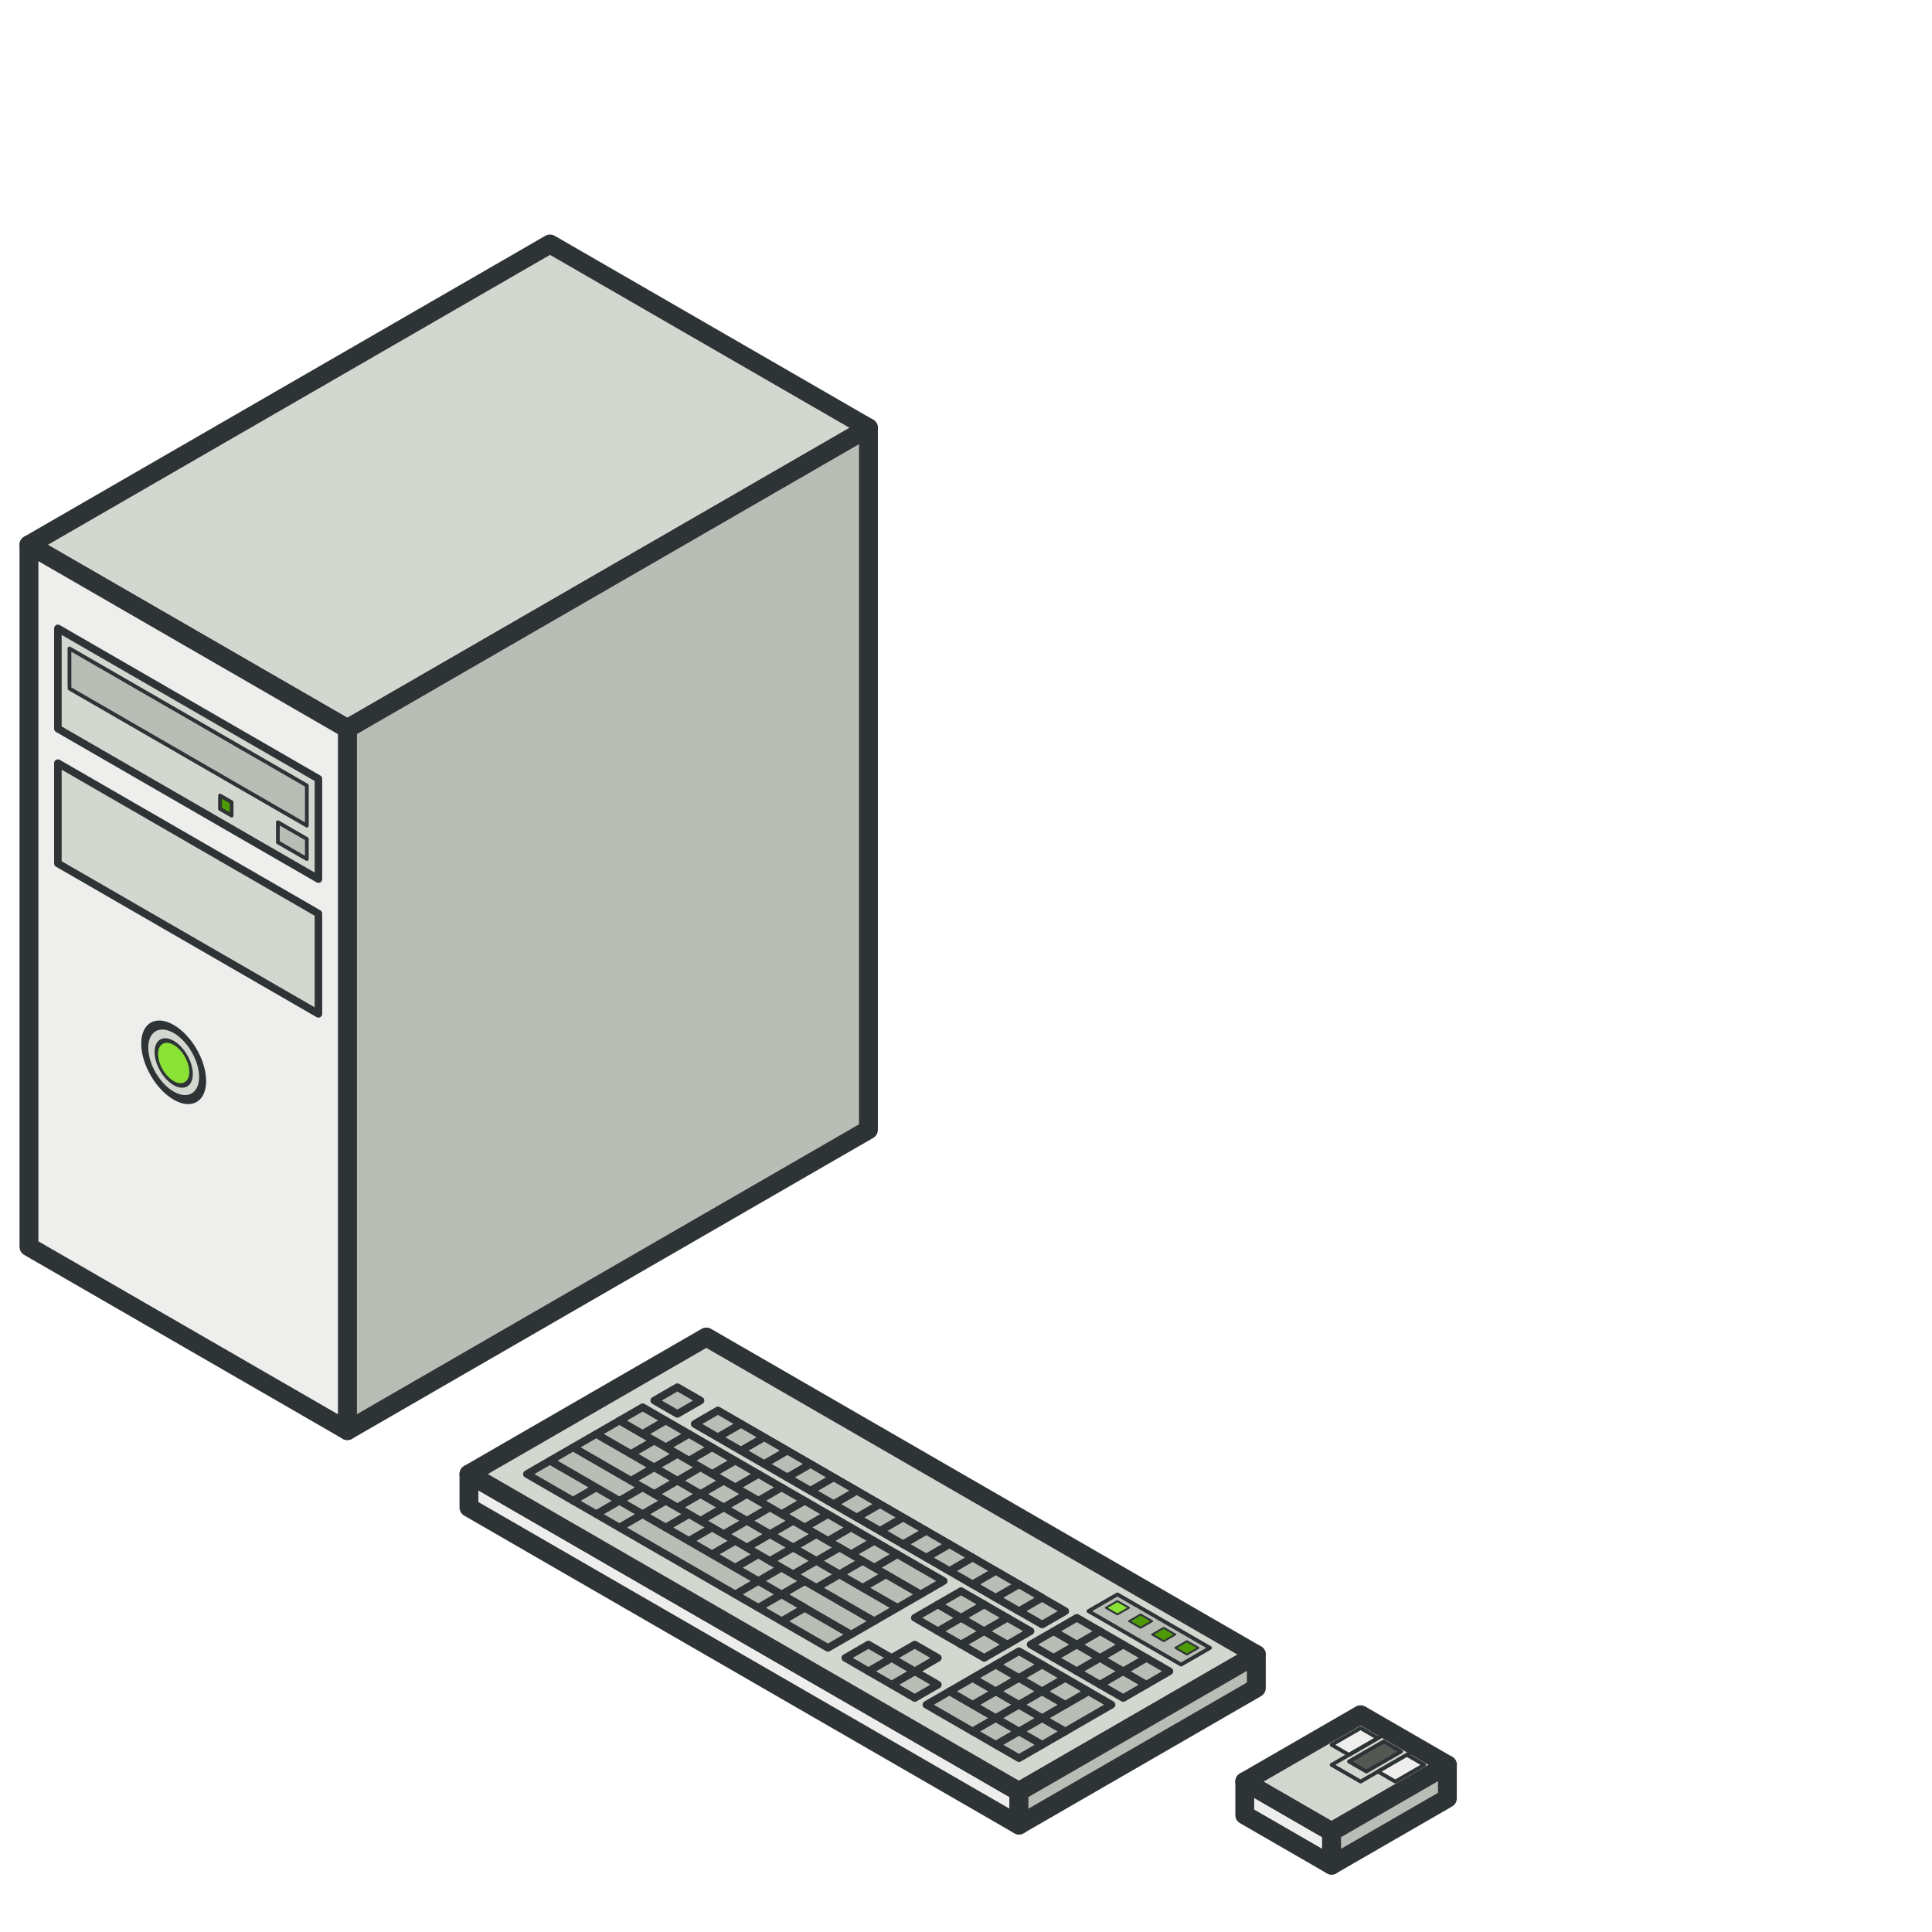 <?xml version="1.0" encoding="UTF-8" standalone="no"?>
<!-- Created with Inkscape (http://www.inkscape.org/) -->

<svg
   xmlns:dc="http://purl.org/dc/elements/1.1/"
   xmlns:cc="http://creativecommons.org/ns#"
   xmlns:rdf="http://www.w3.org/1999/02/22-rdf-syntax-ns#"
   xmlns:svg="http://www.w3.org/2000/svg"
   xmlns="http://www.w3.org/2000/svg"
   xmlns:sodipodi="http://sodipodi.sourceforge.net/DTD/sodipodi-0.dtd"
   xmlns:inkscape="http://www.inkscape.org/namespaces/inkscape"
   width="256"
   height="256"
   id="svg2"
   version="1.1"
   inkscape:version="0.48.4 r9939"
   sodipodi:docname="client_workstation.svg"
   enable-background="new">
  <defs
     id="defs4">
    <filter
       inkscape:collect="always"
       id="filter4380">
      <feBlend
         inkscape:collect="always"
         mode="lighten"
         in2="BackgroundImage"
         id="feBlend4382" />
    </filter>
  </defs>
  <sodipodi:namedview
     id="base"
     pagecolor="#ffffff"
     bordercolor="#666666"
     borderopacity="1.0"
     inkscape:pageopacity="0.0"
     inkscape:pageshadow="2"
     inkscape:zoom="2.8284272"
     inkscape:cx="179.73002"
     inkscape:cy="120.21827"
     inkscape:document-units="px"
     inkscape:current-layer="layer3"
     showgrid="false"
     inkscape:snap-midpoints="false"
     inkscape:snap-bbox="false"
     inkscape:object-paths="false"
     inkscape:object-nodes="true"
     showguides="true"
     inkscape:guide-bbox="true"
     inkscape:window-width="1280"
     inkscape:window-height="744"
     inkscape:window-x="0"
     inkscape:window-y="27"
     inkscape:window-maximized="1">
    <inkscape:grid
       type="axonomgrid"
       id="grid2985"
       units="mm"
       empspacing="5"
       visible="true"
       enabled="true"
       snapvisiblegridlinesonly="true"
       spacingy="0.25mm" />
  </sodipodi:namedview>
  <g
     inkscape:label="Keyboard/Mouse"
     inkscape:groupmode="layer"
     id="layer1"
     transform="translate(0,-796.362)"
     style="display:inline"
     sodipodi:insensitive="true">
    <g
       id="g4203"
       transform="translate(8.439,-11.959)">
      <path
         transform="translate(0,796.362)"
         inkscape:connector-curvature="0"
         id="path3931"
         d="m 53.7,211.709 0,-4.429 72.879,42.077 0,4.429 z"
         style="fill:#eeeeec;stroke:#2e3436;stroke-width:2.5;stroke-linecap:butt;stroke-linejoin:round;stroke-miterlimit:4;stroke-opacity:1;stroke-dasharray:none" />
      <path
         sodipodi:nodetypes="ccccc"
         transform="translate(0,796.362)"
         inkscape:connector-curvature="0"
         id="path3933"
         d="M 53.7,207.28 85.153,189.12 158.033,231.197 126.579,249.356 z"
         style="fill:#d3d7cf;stroke:#2e3436;stroke-width:2.5;stroke-linecap:butt;stroke-linejoin:round;stroke-miterlimit:4;stroke-opacity:1;stroke-dasharray:none" />
      <path
         sodipodi:nodetypes="ccccc"
         transform="translate(0,796.362)"
         inkscape:connector-curvature="0"
         id="path3935"
         d="m 158.033,231.197 0,4.429 -31.453,18.159 0,-4.429 z"
         style="fill:#babdb6;stroke:#2e3436;stroke-width:2.5;stroke-linecap:butt;stroke-linejoin:round;stroke-miterlimit:4;stroke-opacity:1;stroke-dasharray:none" />
      <path
         inkscape:connector-curvature="0"
         id="path3939"
         d="m 78.249,993.898 3.069,1.772 3.069,-1.772 -3.069,-1.772 z"
         style="fill:#babdb6;stroke:#2e3436;stroke-width:1px;stroke-linecap:butt;stroke-linejoin:round;stroke-opacity:1" />
      <g
         transform="translate(-2.301,3.986)"
         style="fill:#babdb6;stroke:#2e3436"
         id="g3969">
        <path
           style="fill:#babdb6;stroke:#2e3436;stroke-width:1px;stroke-linecap:butt;stroke-linejoin:round;stroke-opacity:1"
           d="m 88.989,991.24 3.836,2.215 3.836,2.215 3.836,2.215 3.836,2.215 3.836,2.215 3.836,2.215 3.836,2.215 3.836,2.215 3.836,2.215 3.836,2.215 3.836,2.215 3.836,2.215 -3.069,1.772 -46.029,-26.575 z"
           id="path3937"
           inkscape:connector-curvature="0" />
        <path
           inkscape:connector-curvature="0"
           id="path3941"
           d="m 85.921,993.012 3.069,1.772 3.069,-1.772 -3.069,-1.772 z"
           style="fill:#babdb6;stroke:#2e3436;stroke-width:1px;stroke-linecap:butt;stroke-linejoin:round;stroke-opacity:1" />
        <path
           style="fill:#babdb6;stroke:#2e3436;stroke-width:1px;stroke-linecap:butt;stroke-linejoin:round;stroke-opacity:1"
           d="m 88.989,994.783 3.069,1.772 3.069,-1.772 -3.069,-1.772 z"
           id="path3943"
           inkscape:connector-curvature="0" />
        <path
           inkscape:connector-curvature="0"
           id="path3945"
           d="m 92.058,996.555 3.069,1.772 3.069,-1.772 -3.069,-1.772 z"
           style="fill:#babdb6;stroke:#2e3436;stroke-width:1px;stroke-linecap:butt;stroke-linejoin:round;stroke-opacity:1" />
        <path
           style="fill:#babdb6;stroke:#2e3436;stroke-width:1px;stroke-linecap:butt;stroke-linejoin:round;stroke-opacity:1"
           d="m 95.126,998.327 3.069,1.772 3.069,-1.772 -3.069,-1.772 z"
           id="path3947"
           inkscape:connector-curvature="0" />
        <path
           inkscape:connector-curvature="0"
           id="path3949"
           d="m 98.195,1000.098 3.069,1.772 3.069,-1.772 -3.069,-1.772 z"
           style="fill:#babdb6;stroke:#2e3436;stroke-width:1px;stroke-linecap:butt;stroke-linejoin:round;stroke-opacity:1" />
        <path
           style="fill:#babdb6;stroke:#2e3436;stroke-width:1px;stroke-linecap:butt;stroke-linejoin:round;stroke-opacity:1"
           d="m 101.264,1001.87 3.069,1.772 3.069,-1.772 -3.069,-1.772 z"
           id="path3951"
           inkscape:connector-curvature="0" />
        <path
           inkscape:connector-curvature="0"
           id="path3953"
           d="m 104.332,1003.642 3.069,1.772 3.069,-1.772 -3.069,-1.772 z"
           style="fill:#babdb6;stroke:#2e3436;stroke-width:1px;stroke-linecap:butt;stroke-linejoin:round;stroke-opacity:1" />
        <path
           style="fill:#babdb6;stroke:#2e3436;stroke-width:1px;stroke-linecap:butt;stroke-linejoin:round;stroke-opacity:1"
           d="m 107.401,1005.413 3.069,1.772 3.069,-1.772 -3.069,-1.772 z"
           id="path3955"
           inkscape:connector-curvature="0" />
        <path
           inkscape:connector-curvature="0"
           id="path3957"
           d="m 110.469,1007.185 3.069,1.772 3.069,-1.772 -3.069,-1.772 z"
           style="fill:#babdb6;stroke:#2e3436;stroke-width:1px;stroke-linecap:butt;stroke-linejoin:round;stroke-opacity:1" />
        <path
           style="fill:#babdb6;stroke:#2e3436;stroke-width:1px;stroke-linecap:butt;stroke-linejoin:round;stroke-opacity:1"
           d="m 113.538,1008.957 3.069,1.772 3.069,-1.772 -3.069,-1.772 z"
           id="path3959"
           inkscape:connector-curvature="0" />
        <path
           inkscape:connector-curvature="0"
           id="path3961"
           d="m 116.607,1010.728 3.069,1.772 3.069,-1.772 -3.069,-1.772 z"
           style="fill:#babdb6;stroke:#2e3436;stroke-width:1px;stroke-linecap:butt;stroke-linejoin:round;stroke-opacity:1" />
        <path
           style="fill:#babdb6;stroke:#2e3436;stroke-width:1px;stroke-linecap:butt;stroke-linejoin:round;stroke-opacity:1"
           d="m 119.675,1012.5 3.069,1.772 3.069,-1.772 -3.069,-1.772 z"
           id="path3963"
           inkscape:connector-curvature="0" />
        <path
           inkscape:connector-curvature="0"
           id="path3965"
           d="m 122.744,1014.272 3.069,1.772 3.069,-1.772 -3.069,-1.772 z"
           style="fill:#babdb6;stroke:#2e3436;stroke-width:1px;stroke-linecap:butt;stroke-linejoin:round;stroke-opacity:1" />
        <path
           style="fill:#babdb6;stroke:#2e3436;stroke-width:1px;stroke-linecap:butt;stroke-linejoin:round;stroke-opacity:1"
           d="m 125.812,1016.043 3.069,1.772 3.069,-1.772 -3.069,-1.772 z"
           id="path3967"
           inkscape:connector-curvature="0" />
      </g>
      <path
         sodipodi:nodetypes="ccccc"
         style="fill:#babdb6;stroke:#2e3436;stroke-width:1px;stroke-linecap:butt;stroke-linejoin:round;stroke-opacity:1"
         d="m 114.305,1034.203 6.137,3.543 3.069,-1.772 -6.137,-3.543 z"
         id="path3986"
         inkscape:connector-curvature="0" />
      <path
         inkscape:connector-curvature="0"
         id="path3988"
         d="m 126.58,1037.746 3.069,1.772 3.069,-1.772 -3.069,-1.772 z"
         style="fill:#babdb6;stroke:#2e3436;stroke-width:1px;stroke-linecap:butt;stroke-linejoin:round;stroke-opacity:1" />
      <path
         style="fill:#babdb6;stroke:#2e3436;stroke-width:1px;stroke-linecap:butt;stroke-linejoin:round;stroke-opacity:1"
         d="m 120.442,1037.746 3.069,1.772 3.069,-1.772 -3.069,-1.772 z"
         id="path3990"
         inkscape:connector-curvature="0" />
      <path
         inkscape:connector-curvature="0"
         id="path3992"
         d="m 123.511,1039.518 3.069,1.772 3.069,-1.772 -3.069,-1.772 z"
         style="fill:#babdb6;stroke:#2e3436;stroke-width:1px;stroke-linecap:butt;stroke-linejoin:round;stroke-opacity:1" />
      <path
         style="fill:#babdb6;stroke:#2e3436;stroke-width:1px;stroke-linecap:butt;stroke-linejoin:round;stroke-opacity:1"
         d="m 120.442,1034.203 3.069,1.772 3.069,-1.772 -3.069,-1.772 z"
         id="path3996"
         inkscape:connector-curvature="0" />
      <path
         style="fill:#babdb6;stroke:#2e3436;stroke-width:1px;stroke-linecap:butt;stroke-linejoin:round;stroke-opacity:1"
         d="m 123.511,1035.974 3.069,1.772 3.069,-1.772 -3.069,-1.772 z"
         id="path4002"
         inkscape:connector-curvature="0" />
      <path
         inkscape:connector-curvature="0"
         id="path4004"
         d="m 129.648,1035.974 6.137,-3.543 3.069,1.772 -6.137,3.543 z"
         style="fill:#babdb6;stroke:#2e3436;stroke-width:1px;stroke-linecap:butt;stroke-linejoin:round;stroke-opacity:1"
         sodipodi:nodetypes="ccccc" />
      <path
         inkscape:connector-curvature="0"
         id="path4006"
         d="m 117.374,1032.431 3.069,1.772 3.069,-1.772 -3.069,-1.772 z"
         style="fill:#babdb6;stroke:#2e3436;stroke-width:1px;stroke-linecap:butt;stroke-linejoin:round;stroke-opacity:1" />
      <path
         style="fill:#babdb6;stroke:#2e3436;stroke-width:1px;stroke-linecap:butt;stroke-linejoin:round;stroke-opacity:1"
         d="m 120.442,1030.659 3.069,1.772 3.069,-1.772 -3.069,-1.772 z"
         id="path4008"
         inkscape:connector-curvature="0" />
      <path
         inkscape:connector-curvature="0"
         id="path4010"
         d="m 123.511,1032.431 3.069,1.772 3.069,-1.772 -3.069,-1.772 z"
         style="fill:#babdb6;stroke:#2e3436;stroke-width:1px;stroke-linecap:butt;stroke-linejoin:round;stroke-opacity:1" />
      <path
         style="fill:#babdb6;stroke:#2e3436;stroke-width:1px;stroke-linecap:butt;stroke-linejoin:round;stroke-opacity:1"
         d="m 126.58,1034.203 3.069,1.772 3.069,-1.772 -3.069,-1.772 z"
         id="path4012"
         inkscape:connector-curvature="0" />
      <path
         inkscape:connector-curvature="0"
         id="path4014"
         d="m 123.511,1028.888 3.069,1.772 3.069,-1.772 -3.069,-1.772 z"
         style="fill:#babdb6;stroke:#2e3436;stroke-width:1px;stroke-linecap:butt;stroke-linejoin:round;stroke-opacity:1" />
      <path
         style="fill:#babdb6;stroke:#2e3436;stroke-width:1px;stroke-linecap:butt;stroke-linejoin:round;stroke-opacity:1"
         d="m 126.58,1030.659 3.069,1.772 3.069,-1.772 -3.069,-1.772 z"
         id="path4016"
         inkscape:connector-curvature="0" />
      <path
         inkscape:connector-curvature="0"
         id="path4018"
         d="m 129.648,1032.431 3.069,1.772 3.069,-1.772 -3.069,-1.772 z"
         style="fill:#babdb6;stroke:#2e3436;stroke-width:1px;stroke-linecap:butt;stroke-linejoin:round;stroke-opacity:1" />
      <path
         style="fill:#babdb6;stroke:#2e3436;stroke-width:1px;stroke-linecap:butt;stroke-linejoin:round;stroke-opacity:1"
         d="m 128.114,1026.23 3.069,1.772 3.069,-1.772 -3.069,-1.772 z"
         id="path4020"
         inkscape:connector-curvature="0" />
      <path
         inkscape:connector-curvature="0"
         id="path4022"
         d="m 131.182,1028.002 3.069,1.772 3.069,-1.772 -3.069,-1.772 z"
         style="fill:#babdb6;stroke:#2e3436;stroke-width:1px;stroke-linecap:butt;stroke-linejoin:round;stroke-opacity:1" />
      <path
         style="fill:#babdb6;stroke:#2e3436;stroke-width:1px;stroke-linecap:butt;stroke-linejoin:round;stroke-opacity:1"
         d="m 134.251,1029.774 3.069,1.772 3.069,-1.772 -3.069,-1.772 z"
         id="path4024"
         inkscape:connector-curvature="0" />
      <path
         inkscape:connector-curvature="0"
         id="path4026"
         d="m 137.32,1031.545 3.069,1.772 3.069,-1.772 -3.069,-1.772 z"
         style="fill:#babdb6;stroke:#2e3436;stroke-width:1px;stroke-linecap:butt;stroke-linejoin:round;stroke-opacity:1" />
      <path
         style="fill:#babdb6;stroke:#2e3436;stroke-width:1px;stroke-linecap:butt;stroke-linejoin:round;stroke-opacity:1"
         d="m 140.388,1029.774 3.069,1.772 3.069,-1.772 -3.069,-1.772 z"
         id="path4028"
         inkscape:connector-curvature="0" />
      <path
         inkscape:connector-curvature="0"
         id="path4030"
         d="m 137.32,1028.002 3.069,1.772 3.069,-1.772 -3.069,-1.772 z"
         style="fill:#babdb6;stroke:#2e3436;stroke-width:1px;stroke-linecap:butt;stroke-linejoin:round;stroke-opacity:1" />
      <path
         style="fill:#babdb6;stroke:#2e3436;stroke-width:1px;stroke-linecap:butt;stroke-linejoin:round;stroke-opacity:1"
         d="m 134.251,1026.23 3.069,1.772 3.069,-1.772 -3.069,-1.772 z"
         id="path4032"
         inkscape:connector-curvature="0" />
      <path
         inkscape:connector-curvature="0"
         id="path4034"
         d="m 131.182,1024.459 3.069,1.772 3.069,-1.772 -3.069,-1.772 z"
         style="fill:#babdb6;stroke:#2e3436;stroke-width:1px;stroke-linecap:butt;stroke-linejoin:round;stroke-opacity:1" />
      <path
         style="fill:#babdb6;stroke:#2e3436;stroke-width:1px;stroke-linecap:butt;stroke-linejoin:round;stroke-opacity:1"
         d="m 109.702,1031.545 3.069,1.772 3.069,-1.772 -3.069,-1.772 z"
         id="path4036"
         inkscape:connector-curvature="0" />
      <path
         inkscape:connector-curvature="0"
         id="path4038"
         d="m 106.634,1029.774 3.069,1.772 3.069,-1.772 -3.069,-1.772 z"
         style="fill:#babdb6;stroke:#2e3436;stroke-width:1px;stroke-linecap:butt;stroke-linejoin:round;stroke-opacity:1" />
      <path
         style="fill:#babdb6;stroke:#2e3436;stroke-width:1px;stroke-linecap:butt;stroke-linejoin:round;stroke-opacity:1"
         d="m 103.565,1028.002 3.069,1.772 3.069,-1.772 -3.069,-1.772 z"
         id="path4040"
         inkscape:connector-curvature="0" />
      <path
         inkscape:connector-curvature="0"
         id="path4042"
         d="m 109.702,1028.002 3.069,1.772 3.069,-1.772 -3.069,-1.772 z"
         style="fill:#babdb6;stroke:#2e3436;stroke-width:1px;stroke-linecap:butt;stroke-linejoin:round;stroke-opacity:1" />
      <path
         style="fill:#babdb6;stroke:#2e3436;stroke-width:1px;stroke-linecap:butt;stroke-linejoin:round;stroke-opacity:1"
         d="m 115.839,1024.459 3.069,1.772 3.069,-1.772 -3.069,-1.772 z"
         id="path4044"
         inkscape:connector-curvature="0" />
      <path
         inkscape:connector-curvature="0"
         id="path4046"
         d="m 118.908,1026.23 3.069,1.772 3.069,-1.772 -3.069,-1.772 z"
         style="fill:#babdb6;stroke:#2e3436;stroke-width:1px;stroke-linecap:butt;stroke-linejoin:round;stroke-opacity:1" />
      <path
         style="fill:#babdb6;stroke:#2e3436;stroke-width:1px;stroke-linecap:butt;stroke-linejoin:round;stroke-opacity:1"
         d="m 112.771,1022.687 3.069,1.772 3.069,-1.772 -3.069,-1.772 z"
         id="path4048"
         inkscape:connector-curvature="0" />
      <path
         inkscape:connector-curvature="0"
         id="path4050"
         d="m 115.839,1020.915 3.069,1.772 3.069,-1.772 -3.069,-1.772 z"
         style="fill:#babdb6;stroke:#2e3436;stroke-width:1px;stroke-linecap:butt;stroke-linejoin:round;stroke-opacity:1" />
      <path
         style="fill:#babdb6;stroke:#2e3436;stroke-width:1px;stroke-linecap:butt;stroke-linejoin:round;stroke-opacity:1"
         d="m 118.908,1022.687 3.069,1.772 3.069,-1.772 -3.069,-1.772 z"
         id="path4052"
         inkscape:connector-curvature="0" />
      <path
         inkscape:connector-curvature="0"
         id="path4054"
         d="m 121.977,1024.459 3.069,1.772 3.069,-1.772 -3.069,-1.772 z"
         style="fill:#babdb6;stroke:#2e3436;stroke-width:1px;stroke-linecap:butt;stroke-linejoin:round;stroke-opacity:1" />
      <path
         transform="translate(0,796.362)"
         inkscape:connector-curvature="0"
         id="path4056"
         d="m 135.785,225.439 3.836,-2.215 12.274,7.087 -3.836,2.215 z"
         style="fill:#babdb6;stroke:#2e3436;stroke-width:0.5;stroke-linecap:butt;stroke-linejoin:round;stroke-miterlimit:4;stroke-opacity:1;stroke-dasharray:none" />
      <path
         sodipodi:nodetypes="ccccc"
         transform="translate(0,796.362)"
         inkscape:connector-curvature="0"
         id="path4058"
         d="m 138.087,224.996 1.534,-0.886 1.534,0.886 -1.534,0.886 z"
         style="fill:#8ae234;stroke:#2e3436;stroke-width:0.25;stroke-linecap:butt;stroke-linejoin:round;stroke-miterlimit:4;stroke-opacity:1;stroke-dasharray:none" />
      <path
         sodipodi:nodetypes="ccccc"
         style="fill:#4e9a06;stroke:#2e3436;stroke-width:0.25;stroke-linecap:butt;stroke-linejoin:round;stroke-miterlimit:4;stroke-opacity:1;stroke-dasharray:none"
         d="m 141.155,1023.13 1.534,-0.886 1.534,0.886 -1.534,0.886 z"
         id="path4060"
         inkscape:connector-curvature="0" />
      <path
         sodipodi:nodetypes="ccccc"
         inkscape:connector-curvature="0"
         id="path4062"
         d="m 144.224,1024.901 1.534,-0.886 1.534,0.886 -1.534,0.886 z"
         style="fill:#4e9a06;stroke:#2e3436;stroke-width:0.25;stroke-linecap:butt;stroke-linejoin:round;stroke-miterlimit:4;stroke-opacity:1;stroke-dasharray:none" />
      <path
         sodipodi:nodetypes="ccccc"
         style="fill:#4e9a06;stroke:#2e3436;stroke-width:0.25;stroke-linecap:butt;stroke-linejoin:round;stroke-miterlimit:4;stroke-opacity:1;stroke-dasharray:none"
         d="m 147.293,1026.673 1.534,-0.886 1.534,0.886 -1.534,0.886 z"
         id="path4064"
         inkscape:connector-curvature="0" />
      <path
         inkscape:connector-curvature="0"
         id="path4066"
         d="m 61.372,1003.642 6.137,3.543 3.069,-1.772 -6.137,-3.543 z"
         style="fill:#babdb6;stroke:#2e3436;stroke-width:1px;stroke-linecap:butt;stroke-linejoin:round;stroke-opacity:1"
         sodipodi:nodetypes="ccccc" />
      <path
         inkscape:connector-curvature="0"
         id="path4068"
         d="m 67.509,1007.185 3.069,1.772 3.069,-1.772 -3.069,-1.772 z"
         style="fill:#babdb6;stroke:#2e3436;stroke-width:1px;stroke-linecap:butt;stroke-linejoin:round;stroke-opacity:1" />
      <path
         style="fill:#babdb6;stroke:#2e3436;stroke-width:1px;stroke-linecap:butt;stroke-linejoin:round;stroke-opacity:1"
         d="m 70.578,1008.957 3.069,1.772 3.069,-1.772 -3.069,-1.772 z"
         id="path4070"
         inkscape:connector-curvature="0" />
      <path
         inkscape:connector-curvature="0"
         id="path4076"
         d="m 73.646,1010.728 15.343,8.858 3.069,-1.772 -15.343,-8.858 z"
         style="fill:#babdb6;stroke:#2e3436;stroke-width:1px;stroke-linecap:butt;stroke-linejoin:round;stroke-opacity:1"
         sodipodi:nodetypes="ccccc" />
      <path
         inkscape:connector-curvature="0"
         id="path4078"
         d="m 88.989,1019.587 3.069,1.772 3.069,-1.772 -3.069,-1.772 z"
         style="fill:#babdb6;stroke:#2e3436;stroke-width:1px;stroke-linecap:butt;stroke-linejoin:round;stroke-opacity:1" />
      <path
         sodipodi:nodetypes="ccccc"
         style="fill:#babdb6;stroke:#2e3436;stroke-width:1px;stroke-linecap:butt;stroke-linejoin:round;stroke-opacity:1"
         d="m 95.126,1023.13 6.137,3.543 3.069,-1.772 -6.137,-3.543 z"
         id="path4080"
         inkscape:connector-curvature="0" />
      <path
         sodipodi:nodetypes="ccccc"
         style="fill:#babdb6;stroke:#2e3436;stroke-width:1px;stroke-linecap:butt;stroke-linejoin:round;stroke-opacity:1"
         d="m 64.44,1001.87 9.206,5.315 3.069,-1.772 -9.206,-5.315 z"
         id="path4082"
         inkscape:connector-curvature="0" />
      <path
         sodipodi:nodetypes="ccccc"
         style="fill:#babdb6;stroke:#2e3436;stroke-width:1px;stroke-linecap:butt;stroke-linejoin:round;stroke-opacity:1"
         d="m 67.509,1000.098 7.671,4.429 3.069,-1.772 -7.671,-4.429 z"
         id="path4084"
         inkscape:connector-curvature="0" />
      <path
         inkscape:connector-curvature="0"
         id="path4086"
         d="m 70.578,998.327 4.603,2.657 3.069,-1.772 -4.603,-2.657 z"
         style="fill:#babdb6;stroke:#2e3436;stroke-width:1px;stroke-linecap:butt;stroke-linejoin:round;stroke-opacity:1"
         sodipodi:nodetypes="ccccc" />
      <path
         inkscape:connector-curvature="0"
         id="path4092"
         d="m 73.646,996.555 3.069,1.772 3.069,-1.772 -3.069,-1.772 z"
         style="fill:#babdb6;stroke:#2e3436;stroke-width:1px;stroke-linecap:butt;stroke-linejoin:round;stroke-opacity:1" />
      <path
         style="fill:#babdb6;stroke:#2e3436;stroke-width:1px;stroke-linecap:butt;stroke-linejoin:round;stroke-opacity:1"
         d="m 76.715,998.327 3.069,1.772 3.069,-1.772 -3.069,-1.772 z"
         id="path4094"
         inkscape:connector-curvature="0" />
      <path
         inkscape:connector-curvature="0"
         id="path4096"
         d="m 79.783,1000.098 3.069,1.772 3.069,-1.772 -3.069,-1.772 z"
         style="fill:#babdb6;stroke:#2e3436;stroke-width:1px;stroke-linecap:butt;stroke-linejoin:round;stroke-opacity:1" />
      <path
         style="fill:#babdb6;stroke:#2e3436;stroke-width:1px;stroke-linecap:butt;stroke-linejoin:round;stroke-opacity:1"
         d="m 82.852,1001.87 3.069,1.772 3.069,-1.772 -3.069,-1.772 z"
         id="path4098"
         inkscape:connector-curvature="0" />
      <path
         inkscape:connector-curvature="0"
         id="path4100"
         d="m 85.921,1003.642 3.069,1.772 3.069,-1.772 -3.069,-1.772 z"
         style="fill:#babdb6;stroke:#2e3436;stroke-width:1px;stroke-linecap:butt;stroke-linejoin:round;stroke-opacity:1" />
      <path
         style="fill:#babdb6;stroke:#2e3436;stroke-width:1px;stroke-linecap:butt;stroke-linejoin:round;stroke-opacity:1"
         d="m 88.989,1005.413 3.069,1.772 3.069,-1.772 -3.069,-1.772 z"
         id="path4102"
         inkscape:connector-curvature="0" />
      <path
         inkscape:connector-curvature="0"
         id="path4104"
         d="m 92.058,1007.185 3.069,1.772 3.069,-1.772 -3.069,-1.772 z"
         style="fill:#babdb6;stroke:#2e3436;stroke-width:1px;stroke-linecap:butt;stroke-linejoin:round;stroke-opacity:1" />
      <path
         style="fill:#babdb6;stroke:#2e3436;stroke-width:1px;stroke-linecap:butt;stroke-linejoin:round;stroke-opacity:1"
         d="m 95.126,1008.957 3.069,1.772 3.069,-1.772 -3.069,-1.772 z"
         id="path4106"
         inkscape:connector-curvature="0" />
      <path
         inkscape:connector-curvature="0"
         id="path4108"
         d="m 98.195,1010.728 3.069,1.772 3.069,-1.772 -3.069,-1.772 z"
         style="fill:#babdb6;stroke:#2e3436;stroke-width:1px;stroke-linecap:butt;stroke-linejoin:round;stroke-opacity:1" />
      <path
         style="fill:#babdb6;stroke:#2e3436;stroke-width:1px;stroke-linecap:butt;stroke-linejoin:round;stroke-opacity:1"
         d="m 101.264,1012.5 3.069,1.772 3.069,-1.772 -3.069,-1.772 z"
         id="path4110"
         inkscape:connector-curvature="0" />
      <path
         inkscape:connector-curvature="0"
         id="path4112"
         d="m 104.332,1014.272 3.069,1.772 3.069,-1.772 -3.069,-1.772 z"
         style="fill:#babdb6;stroke:#2e3436;stroke-width:1px;stroke-linecap:butt;stroke-linejoin:round;stroke-opacity:1" />
      <path
         sodipodi:nodetypes="ccccc"
         style="fill:#babdb6;stroke:#2e3436;stroke-width:1px;stroke-linecap:butt;stroke-linejoin:round;stroke-opacity:1"
         d="m 107.401,1016.043 6.137,3.543 3.069,-1.772 -6.137,-3.543 z"
         id="path4114"
         inkscape:connector-curvature="0" />
      <path
         inkscape:connector-curvature="0"
         id="path4135"
         d="m 95.126,1019.587 9.206,5.315 3.069,-1.772 -9.206,-5.315 z"
         style="fill:#babdb6;stroke:#2e3436;stroke-width:1px;stroke-linecap:butt;stroke-linejoin:round;stroke-opacity:1"
         sodipodi:nodetypes="ccccc" />
      <path
         sodipodi:nodetypes="ccccc"
         style="fill:#babdb6;stroke:#2e3436;stroke-width:1px;stroke-linecap:butt;stroke-linejoin:round;stroke-opacity:1"
         d="m 99.729,1018.701 7.671,4.429 3.069,-1.772 -7.671,-4.429 z"
         id="path4137"
         inkscape:connector-curvature="0" />
      <path
         sodipodi:nodetypes="ccccc"
         style="fill:#babdb6;stroke:#2e3436;stroke-width:1px;stroke-linecap:butt;stroke-linejoin:round;stroke-opacity:1"
         d="m 105.867,1018.701 4.603,2.657 3.069,-1.772 -4.603,-2.658 z"
         id="path4139"
         inkscape:connector-curvature="0" />
      <path
         inkscape:connector-curvature="0"
         id="path4141"
         d="m 75.181,1000.984 3.069,1.772 3.069,-1.772 -3.069,-1.772 z"
         style="fill:#babdb6;stroke:#2e3436;stroke-width:1px;stroke-linecap:butt;stroke-linejoin:round;stroke-opacity:1" />
      <path
         style="fill:#babdb6;stroke:#2e3436;stroke-width:1px;stroke-linecap:butt;stroke-linejoin:round;stroke-opacity:1"
         d="m 78.249,1002.756 3.069,1.772 3.069,-1.772 -3.069,-1.772 z"
         id="path4143"
         inkscape:connector-curvature="0" />
      <path
         inkscape:connector-curvature="0"
         id="path4145"
         d="m 81.318,1004.528 3.069,1.772 3.069,-1.772 -3.069,-1.772 z"
         style="fill:#babdb6;stroke:#2e3436;stroke-width:1px;stroke-linecap:butt;stroke-linejoin:round;stroke-opacity:1" />
      <path
         style="fill:#babdb6;stroke:#2e3436;stroke-width:1px;stroke-linecap:butt;stroke-linejoin:round;stroke-opacity:1"
         d="m 84.386,1006.299 3.069,1.772 3.069,-1.772 -3.069,-1.772 z"
         id="path4147"
         inkscape:connector-curvature="0" />
      <path
         inkscape:connector-curvature="0"
         id="path4149"
         d="m 87.455,1008.071 3.069,1.772 3.069,-1.772 -3.069,-1.772 z"
         style="fill:#babdb6;stroke:#2e3436;stroke-width:1px;stroke-linecap:butt;stroke-linejoin:round;stroke-opacity:1" />
      <path
         style="fill:#babdb6;stroke:#2e3436;stroke-width:1px;stroke-linecap:butt;stroke-linejoin:round;stroke-opacity:1"
         d="m 90.524,1009.842 3.069,1.772 3.069,-1.772 -3.069,-1.772 z"
         id="path4151"
         inkscape:connector-curvature="0" />
      <path
         inkscape:connector-curvature="0"
         id="path4153"
         d="m 93.592,1011.614 3.069,1.772 3.069,-1.772 -3.069,-1.772 z"
         style="fill:#babdb6;stroke:#2e3436;stroke-width:1px;stroke-linecap:butt;stroke-linejoin:round;stroke-opacity:1" />
      <path
         style="fill:#babdb6;stroke:#2e3436;stroke-width:1px;stroke-linecap:butt;stroke-linejoin:round;stroke-opacity:1"
         d="m 96.661,1013.386 3.069,1.772 3.069,-1.772 -3.069,-1.772 z"
         id="path4155"
         inkscape:connector-curvature="0" />
      <path
         inkscape:connector-curvature="0"
         id="path4157"
         d="m 99.729,1015.158 3.069,1.772 3.069,-1.772 -3.069,-1.772 z"
         style="fill:#babdb6;stroke:#2e3436;stroke-width:1px;stroke-linecap:butt;stroke-linejoin:round;stroke-opacity:1" />
      <path
         style="fill:#babdb6;stroke:#2e3436;stroke-width:1px;stroke-linecap:butt;stroke-linejoin:round;stroke-opacity:1"
         d="m 102.798,1016.929 3.069,1.772 3.069,-1.772 -3.069,-1.772 z"
         id="path4159"
         inkscape:connector-curvature="0" />
      <path
         inkscape:connector-curvature="0"
         id="path4161"
         d="m 75.181,1004.528 3.069,1.772 3.069,-1.772 -3.069,-1.772 z"
         style="fill:#babdb6;stroke:#2e3436;stroke-width:1px;stroke-linecap:butt;stroke-linejoin:round;stroke-opacity:1" />
      <path
         style="fill:#babdb6;stroke:#2e3436;stroke-width:1px;stroke-linecap:butt;stroke-linejoin:round;stroke-opacity:1"
         d="m 78.249,1006.299 3.069,1.772 3.069,-1.772 -3.069,-1.772 z"
         id="path4163"
         inkscape:connector-curvature="0" />
      <path
         inkscape:connector-curvature="0"
         id="path4165"
         d="m 81.318,1008.071 3.069,1.772 3.069,-1.772 -3.069,-1.772 z"
         style="fill:#babdb6;stroke:#2e3436;stroke-width:1px;stroke-linecap:butt;stroke-linejoin:round;stroke-opacity:1" />
      <path
         style="fill:#babdb6;stroke:#2e3436;stroke-width:1px;stroke-linecap:butt;stroke-linejoin:round;stroke-opacity:1"
         d="m 84.386,1009.842 3.069,1.772 3.069,-1.772 -3.069,-1.772 z"
         id="path4167"
         inkscape:connector-curvature="0" />
      <path
         inkscape:connector-curvature="0"
         id="path4169"
         d="m 87.455,1011.614 3.069,1.772 3.069,-1.772 -3.069,-1.772 z"
         style="fill:#babdb6;stroke:#2e3436;stroke-width:1px;stroke-linecap:butt;stroke-linejoin:round;stroke-opacity:1" />
      <path
         style="fill:#babdb6;stroke:#2e3436;stroke-width:1px;stroke-linecap:butt;stroke-linejoin:round;stroke-opacity:1"
         d="m 73.646,1007.185 3.069,1.772 3.069,-1.772 -3.069,-1.772 z"
         id="path4181"
         inkscape:connector-curvature="0" />
      <path
         inkscape:connector-curvature="0"
         id="path4183"
         d="m 76.715,1008.957 3.069,1.772 3.069,-1.772 -3.069,-1.772 z"
         style="fill:#babdb6;stroke:#2e3436;stroke-width:1px;stroke-linecap:butt;stroke-linejoin:round;stroke-opacity:1" />
      <path
         style="fill:#babdb6;stroke:#2e3436;stroke-width:1px;stroke-linecap:butt;stroke-linejoin:round;stroke-opacity:1"
         d="m 79.783,1010.728 3.069,1.772 3.069,-1.772 -3.069,-1.772 z"
         id="path4185"
         inkscape:connector-curvature="0" />
      <path
         inkscape:connector-curvature="0"
         id="path4187"
         d="m 82.852,1012.5 3.069,1.772 3.069,-1.772 -3.069,-1.772 z"
         style="fill:#babdb6;stroke:#2e3436;stroke-width:1px;stroke-linecap:butt;stroke-linejoin:round;stroke-opacity:1" />
      <path
         style="fill:#babdb6;stroke:#2e3436;stroke-width:1px;stroke-linecap:butt;stroke-linejoin:round;stroke-opacity:1"
         d="m 85.921,1014.272 3.069,1.772 3.069,-1.772 -3.069,-1.772 z"
         id="path4189"
         inkscape:connector-curvature="0" />
      <path
         inkscape:connector-curvature="0"
         id="path4191"
         d="m 88.989,1016.043 3.069,1.772 3.069,-1.772 -3.069,-1.772 z"
         style="fill:#babdb6;stroke:#2e3436;stroke-width:1px;stroke-linecap:butt;stroke-linejoin:round;stroke-opacity:1" />
      <path
         style="fill:#babdb6;stroke:#2e3436;stroke-width:1px;stroke-linecap:butt;stroke-linejoin:round;stroke-opacity:1"
         d="m 92.058,1017.815 3.069,1.772 3.069,-1.772 -3.069,-1.772 z"
         id="path4193"
         inkscape:connector-curvature="0" />
      <path
         inkscape:connector-curvature="0"
         id="path4195"
         d="m 90.524,1013.386 3.069,1.772 3.069,-1.772 -3.069,-1.772 z"
         style="fill:#babdb6;stroke:#2e3436;stroke-width:1px;stroke-linecap:butt;stroke-linejoin:round;stroke-opacity:1" />
      <path
         style="fill:#babdb6;stroke:#2e3436;stroke-width:1px;stroke-linecap:butt;stroke-linejoin:round;stroke-opacity:1"
         d="m 93.592,1015.157 3.069,1.772 3.069,-1.772 -3.069,-1.772 z"
         id="path4197"
         inkscape:connector-curvature="0" />
      <path
         inkscape:connector-curvature="0"
         id="path4199"
         d="m 96.661,1016.929 3.069,1.772 3.069,-1.772 -3.069,-1.772 z"
         style="fill:#babdb6;stroke:#2e3436;stroke-width:1px;stroke-linecap:butt;stroke-linejoin:round;stroke-opacity:1" />
      <path
         style="fill:#babdb6;stroke:#2e3436;stroke-width:1px;stroke-linecap:butt;stroke-linejoin:round;stroke-opacity:1"
         d="m 92.058,1021.358 3.069,1.772 3.069,-1.772 -3.069,-1.772 z"
         id="path4201"
         inkscape:connector-curvature="0" />
    </g>
    <g
       id="g3170"
       transform="translate(19.179,-2.215)">
      <path
         transform="translate(0,796.362)"
         inkscape:connector-curvature="0"
         id="path4331"
         d="m 157.265,249.356 -11.507,-6.644 0,-4.429 11.507,6.644 z"
         style="fill:#eeeeec;stroke:#2e3436;stroke-width:2.5;stroke-linecap:butt;stroke-linejoin:round;stroke-miterlimit:4;stroke-opacity:1;stroke-dasharray:none" />
      <path
         inkscape:connector-curvature="0"
         id="path4335"
         d="m 145.758,1034.646 15.343,-8.858 11.507,6.644 -15.343,8.858 z"
         style="fill:#d3d7cf;stroke:#2e3436;stroke-width:2.5;stroke-linecap:butt;stroke-linejoin:round;stroke-miterlimit:4;stroke-opacity:1;stroke-dasharray:none" />
      <path
         transform="translate(0,796.362)"
         inkscape:connector-curvature="0"
         id="path4337"
         d="m 157.265,244.927 15.343,-8.858 0,4.429 -15.343,8.858 z"
         style="fill:#babdb6;stroke:#2e3436;stroke-width:2.5;stroke-linecap:butt;stroke-linejoin:round;stroke-miterlimit:4;stroke-opacity:1;stroke-dasharray:none" />
      <path
         sodipodi:nodetypes="ccccc"
         transform="translate(0,796.362)"
         inkscape:connector-curvature="0"
         id="path4341"
         d="m 157.265,233.411 2.301,1.329 3.836,-2.215 -2.301,-1.329 z"
         style="fill:#eeeeec;stroke:#2e3436;stroke-width:0.5;stroke-linecap:butt;stroke-linejoin:round;stroke-miterlimit:4;stroke-opacity:1;stroke-dasharray:none" />
      <path
         transform="translate(0,796.362)"
         inkscape:connector-curvature="0"
         id="path4343"
         d="m 157.265,236.069 3.836,2.215 7.671,-4.429 -3.836,-2.215 z"
         style="fill:none;stroke:#2e3436;stroke-width:0.5;stroke-linecap:butt;stroke-linejoin:round;stroke-miterlimit:4;stroke-opacity:1;stroke-dasharray:none" />
      <path
         sodipodi:nodetypes="ccccc"
         transform="translate(0,796.362)"
         inkscape:connector-curvature="0"
         id="path4345"
         d="m 163.403,236.955 2.301,1.329 3.836,-2.215 -2.301,-1.329 z"
         style="fill:#eeeeec;stroke:#2e3436;stroke-width:0.5;stroke-linecap:butt;stroke-linejoin:round;stroke-miterlimit:4;stroke-opacity:1;stroke-dasharray:none" />
      <path
         sodipodi:nodetypes="ccccc"
         transform="translate(0,796.362)"
         inkscape:connector-curvature="0"
         id="path4347"
         d="m 159.567,235.626 4.603,-2.657 2.301,1.329 -4.603,2.657 z"
         style="fill:#555753;stroke:#2e3436;stroke-width:0.5;stroke-linecap:butt;stroke-linejoin:round;stroke-miterlimit:4;stroke-opacity:1;stroke-dasharray:none" />
    </g>
  </g>
  <g
     inkscape:groupmode="layer"
     id="layer2"
     inkscape:label="Tower"
     style="display:inline">
    <g
       id="g4425">
      <path
         inkscape:connector-curvature="0"
         id="path3051"
         d="M 3.836,72.191 72.879,32.329 115.072,56.689 46.029,96.551 z"
         style="fill:#d3d7cf;stroke:#2e3436;stroke-width:2.5;stroke-linecap:butt;stroke-linejoin:round;stroke-miterlimit:4;stroke-opacity:1;stroke-dasharray:none" />
      <path
         inkscape:connector-curvature="0"
         id="path3053"
         d="m 46.029,96.551 3e-6,93.012 69.043,-39.862 0,-93.012 z"
         style="fill:#babdb6;stroke:#2e3436;stroke-width:2.5;stroke-linecap:butt;stroke-linejoin:round;stroke-miterlimit:4;stroke-opacity:1;stroke-dasharray:none" />
      <g
         id="g4413">
        <path
           style="fill:#eeeeec;stroke:#2e3436;stroke-width:2.5;stroke-linecap:butt;stroke-linejoin:round;stroke-miterlimit:4;stroke-opacity:1;stroke-dasharray:none"
           d="m 3.836,72.191 0,93.012 42.193,24.36 0,-93.012 z"
           id="path3049"
           inkscape:connector-curvature="0"
           sodipodi:nodetypes="ccccc" />
        <g
           id="g3833"
           transform="translate(3.8021638e-8,-796.362)">
          <path
             transform="translate(0,796.362)"
             inkscape:connector-curvature="0"
             id="path3823"
             d="m 7.671,83.264 34.522,19.931 0,13.287 L 7.671,96.551 z"
             style="fill:#d3d7cf;stroke:#2e3436;stroke-width:1;stroke-linecap:butt;stroke-linejoin:round;stroke-miterlimit:4;stroke-opacity:1;stroke-dasharray:none" />
          <path
             sodipodi:nodetypes="ccccc"
             transform="translate(0,796.362)"
             inkscape:connector-curvature="0"
             id="path3825"
             d="m 9.206,85.921 31.453,18.159 0,5.315 L 9.206,91.236 z"
             style="fill:#babdb6;stroke:#2e3436;stroke-width:0.5;stroke-linecap:butt;stroke-linejoin:round;stroke-miterlimit:4;stroke-opacity:1;stroke-dasharray:none" />
          <path
             sodipodi:nodetypes="ccccc"
             transform="translate(0,796.362)"
             inkscape:connector-curvature="0"
             id="path3827"
             d="m 36.823,108.953 3.836,2.215 0,2.657 -3.836,-2.215 z"
             style="fill:#babdb6;stroke:#2e3436;stroke-width:0.5;stroke-linecap:butt;stroke-linejoin:round;stroke-miterlimit:4;stroke-opacity:1;stroke-dasharray:none" />
          <path
             transform="translate(0,796.362)"
             inkscape:connector-curvature="0"
             id="path3829"
             d="m 30.686,108.067 -1.534,-0.886 0,-1.772 1.534,0.886 z"
             style="fill:#4e9a06;stroke:#2e3436;stroke-width:0.5;stroke-linecap:butt;stroke-linejoin:round;stroke-miterlimit:4;stroke-opacity:1;stroke-dasharray:none" />
        </g>
        <path
           inkscape:connector-curvature="0"
           id="path3841"
           d="m 7.671,101.121 34.522,19.931 0,13.287 -34.522,-19.931 z"
           style="fill:#d3d7cf;stroke:#2e3436;stroke-width:1;stroke-linecap:butt;stroke-linejoin:round;stroke-miterlimit:4;stroke-opacity:1;stroke-dasharray:none" />
        <g
           id="g3861"
           transform="translate(3.8021638e-8,-796.362)">
          <path
             transform="matrix(0.125,0.072,0,0.144,1.438,902.182)"
             d="m 203.294,156.344 c 0,16.947 -13.739,30.686 -30.686,30.686 -16.947,0 -30.686,-13.739 -30.686,-30.686 0,-16.947 13.739,-30.686 30.686,-30.686 16.947,0 30.686,13.739 30.686,30.686 z"
             sodipodi:ry="30.68594"
             sodipodi:rx="30.68594"
             sodipodi:cy="156.34448"
             sodipodi:cx="172.60841"
             id="path3857"
             style="fill:#d3d7cf;stroke:#2e3436;stroke-width:7.445;stroke-linejoin:round;stroke-miterlimit:4;stroke-dasharray:none"
             sodipodi:type="arc" />
          <path
             sodipodi:type="arc"
             style="fill:#8ae234;stroke:#2e3436;stroke-width:6.204;stroke-linejoin:round;stroke-miterlimit:4;stroke-dasharray:none"
             id="path3859"
             sodipodi:cx="172.60841"
             sodipodi:cy="156.34448"
             sodipodi:rx="30.68594"
             sodipodi:ry="30.68594"
             d="m 203.294,156.344 c 0,16.947 -13.739,30.686 -30.686,30.686 -16.947,0 -30.686,-13.739 -30.686,-30.686 0,-16.947 13.739,-30.686 30.686,-30.686 16.947,0 30.686,13.739 30.686,30.686 z"
             transform="matrix(0.075,0.043,0,0.087,10.069,916.19)" />
        </g>
      </g>
    </g>
  </g>
  <g
     inkscape:groupmode="layer"
     id="layer3"
     inkscape:label="Monitor"
     style="filter:url(#filter4380)">
    <path
       style="fill:#d3d7cf;stroke:#2e3436;stroke-width:2.5;stroke-linecap:butt;stroke-linejoin:round;stroke-miterlimit:4;stroke-opacity:1;stroke-dasharray:none"
       d="m 118.908,28.343 c 0,0 8.439,-4.872 8.439,-4.872 l 126.579,73.081 -8.439,4.872 z"
       id="path3543"
       inkscape:connector-curvature="0" />
    <path
       style="fill:#babdb6;stroke:#2e3436;stroke-width:2.5;stroke-linecap:butt;stroke-linejoin:round;stroke-miterlimit:4;stroke-opacity:1;stroke-dasharray:none"
       d="m 199.075,206.172 42.193,-24.36 0,4.872 -42.193,24.36 z"
       id="path4342"
       inkscape:connector-curvature="0" />
    <path
       style="fill:#d3d7cf;stroke:#2e3436;stroke-width:2.5;stroke-linecap:butt;stroke-linejoin:round;stroke-miterlimit:4;stroke-opacity:1;stroke-dasharray:none"
       d="m 165.32,137.964 -42.193,24.36 75.948,43.848 42.193,-24.36 z"
       id="path4338"
       inkscape:connector-curvature="0" />
    <path
       style="fill:#babdb6;stroke:#2e3436;stroke-width:2.5;stroke-linecap:butt;stroke-linejoin:round;stroke-miterlimit:4;stroke-opacity:1;stroke-dasharray:none"
       d="m 190.636,176.94 8.439,-4.872 0,-14.616 -8.439,4.872 z"
       id="path4334"
       inkscape:connector-curvature="0" />
    <path
       style="fill:#eeeeec;stroke:#2e3436;stroke-width:2.5;stroke-linecap:butt;stroke-linejoin:round;stroke-miterlimit:4;stroke-opacity:1;stroke-dasharray:none"
       d="m 169.54,150.144 0,14.616 21.097,12.18 0,-14.616 z"
       id="path4332"
       inkscape:connector-curvature="0" />
    <path
       style="fill:#eeeeec;stroke:#2e3436;stroke-width:2.5;stroke-linecap:butt;stroke-linejoin:round;stroke-miterlimit:4;stroke-opacity:1;stroke-dasharray:none"
       d="m 118.908,28.343 0,92.569 126.579,73.081 0,-92.569 z"
       id="path3545"
       inkscape:connector-curvature="0" />
    <path
       style="fill:#babdb6;stroke:#2e3436;stroke-width:2.5;stroke-linecap:butt;stroke-linejoin:round;stroke-miterlimit:4;stroke-opacity:1;stroke-dasharray:none"
       d="m 245.488,193.992 8.439,-4.872 0,-92.569 -8.439,4.872 z"
       id="path3547"
       inkscape:connector-curvature="0" />
    <path
       style="fill:#555753;stroke:#2e3436;stroke-width:2.5;stroke-linecap:butt;stroke-linejoin:round;stroke-miterlimit:4;stroke-opacity:1;stroke-dasharray:none"
       d="m 126.579,116.482 0,-75.295 111.237,64.222 0,75.295 z"
       id="path3549"
       inkscape:connector-curvature="0"
       sodipodi:nodetypes="ccccc" />
    <path
       style="fill:#d3d7cf;stroke:#2e3436;stroke-width:2.5;stroke-linecap:butt;stroke-linejoin:round;stroke-miterlimit:4;stroke-opacity:1;stroke-dasharray:none"
       d="m 123.127,162.324 0,4.872 75.948,43.848 0,-4.872 z"
       id="path4340"
       inkscape:connector-curvature="0" />
    <path
       sodipodi:type="arc"
       style="fill:#8ae234;stroke:#2e3436;stroke-width:6.204;stroke-linejoin:round;stroke-miterlimit:4;stroke-dasharray:none"
       id="path4411"
       sodipodi:cx="172.60841"
       sodipodi:cy="156.34448"
       sodipodi:rx="30.68594"
       sodipodi:ry="30.68594"
       d="m 203.294,156.344 a 30.686,30.686 0 1 1 -61.372,0 30.686,30.686 0 1 1 61.372,0 z"
       transform="matrix(0.05,0.029,0,0.058,229.186,171.125)" />
  </g>
</svg>
